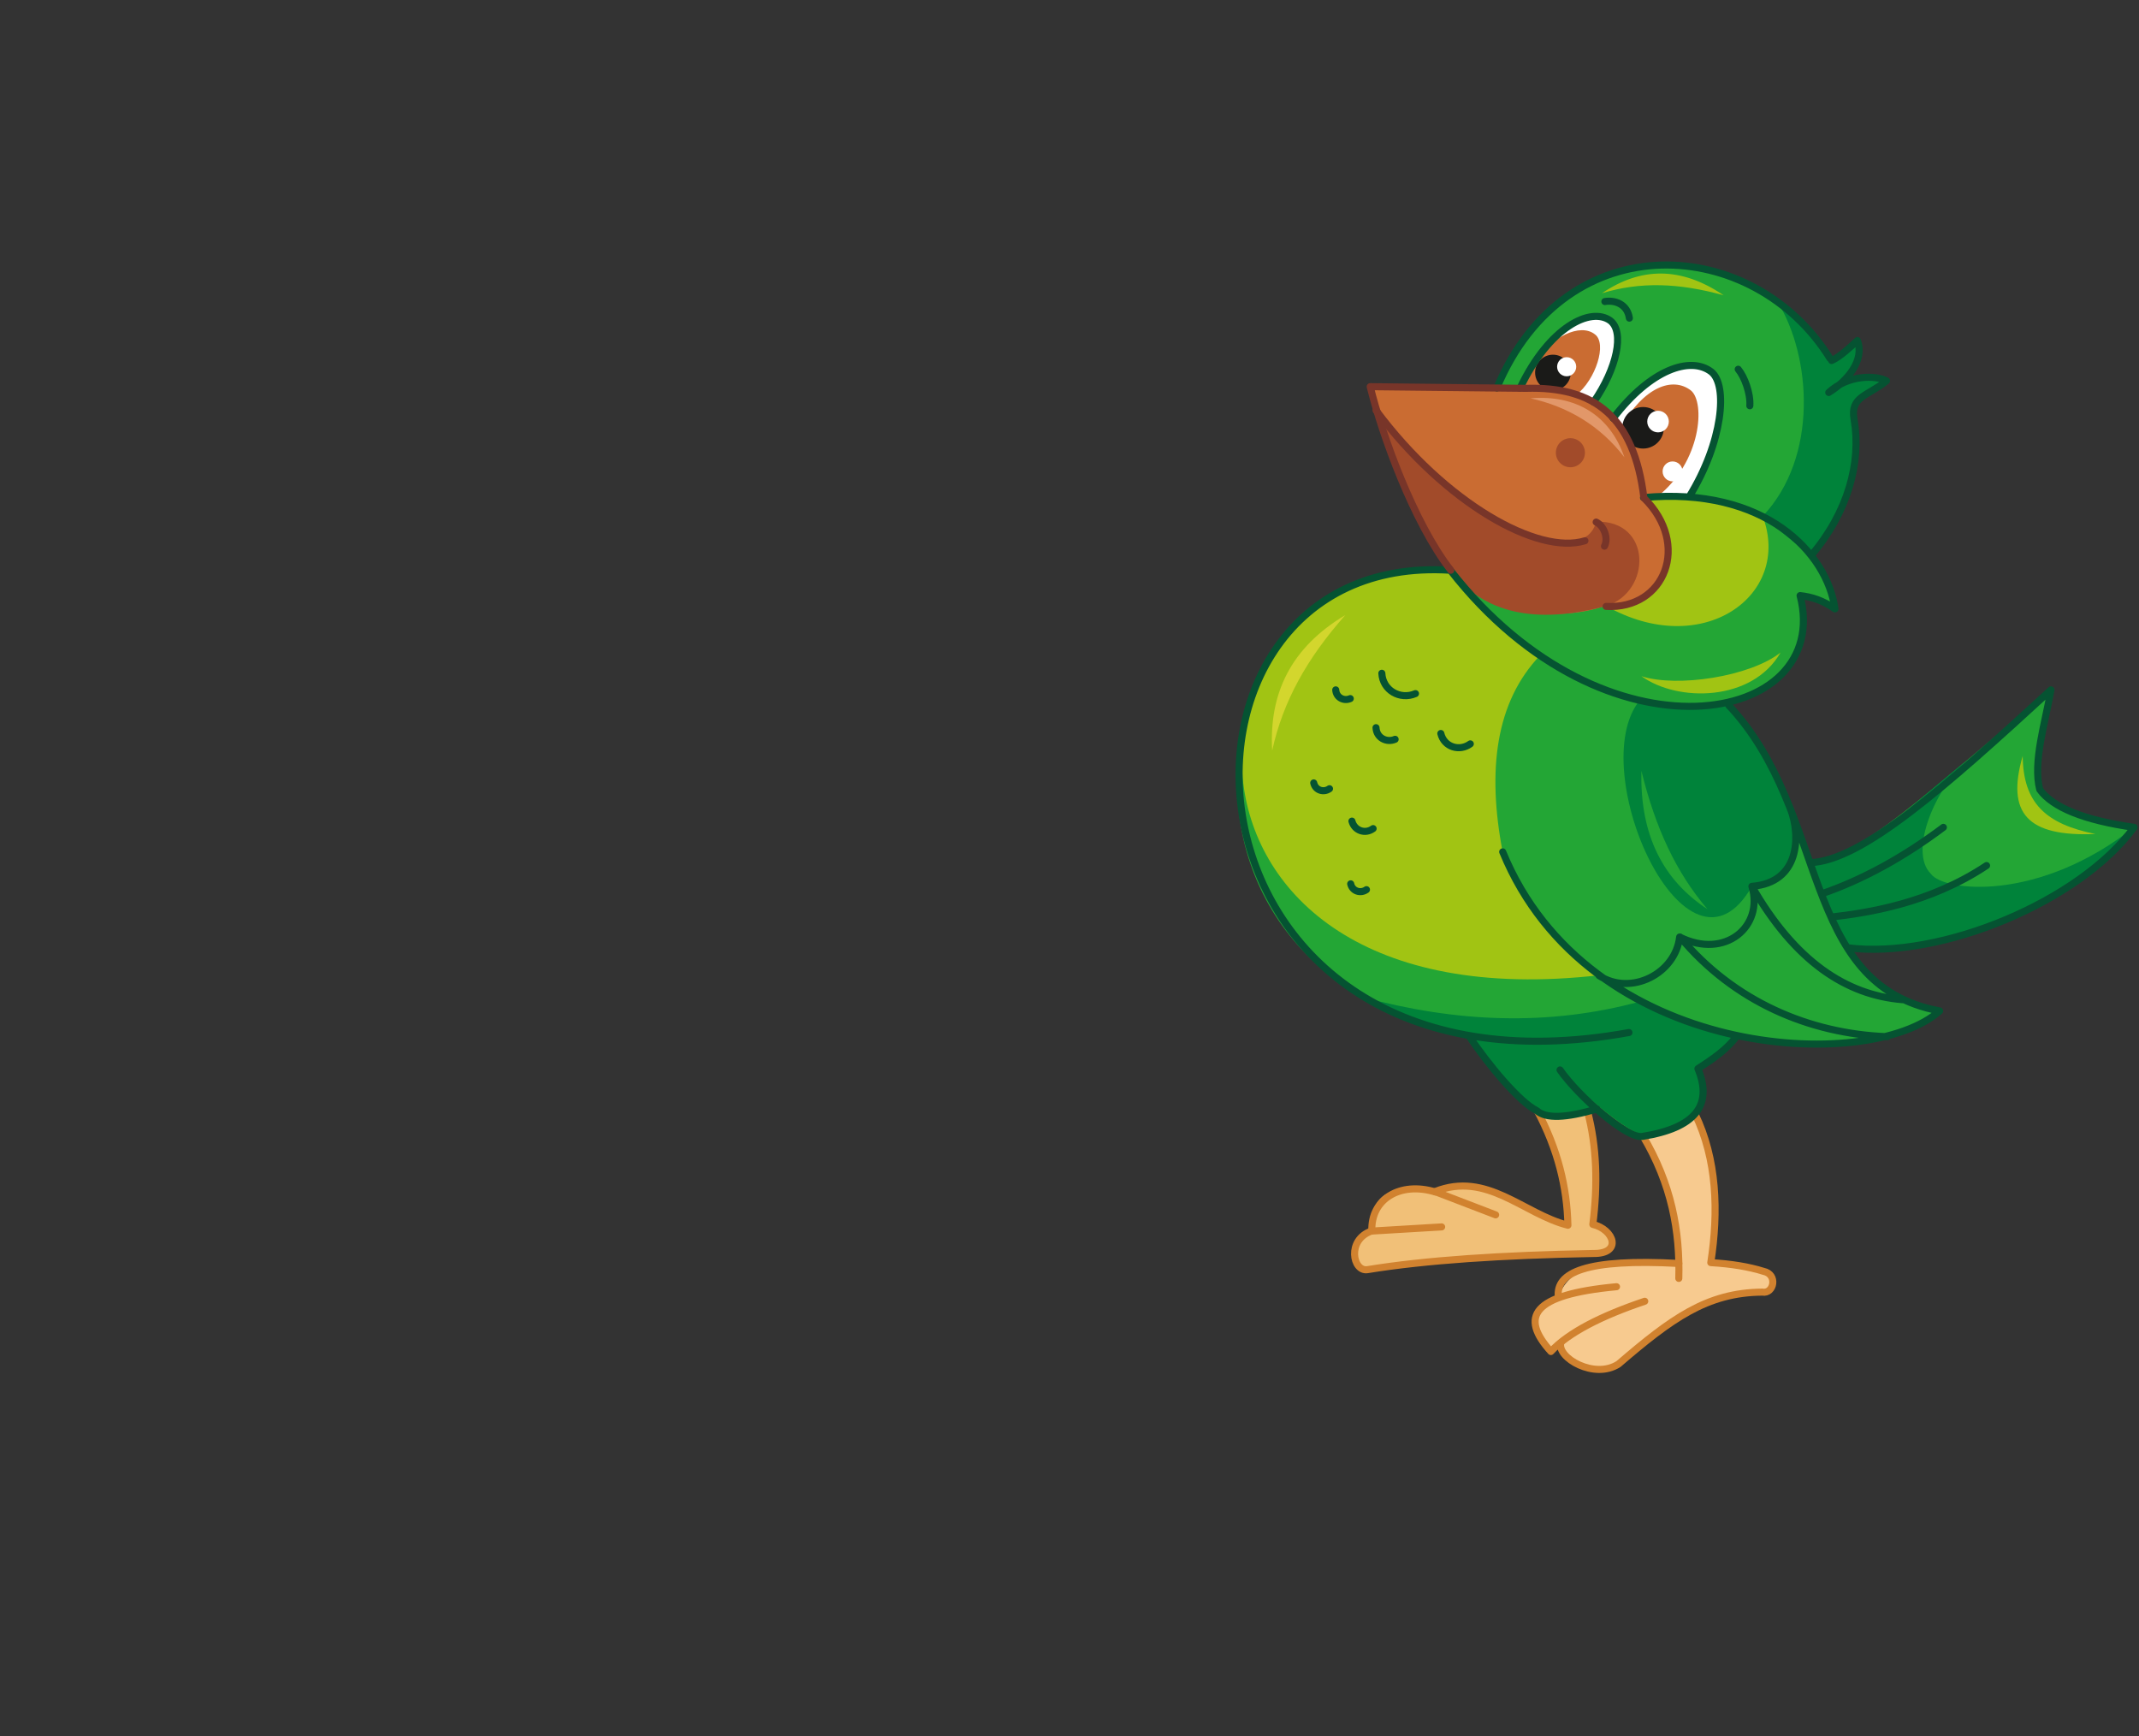 <?xml version="1.0" encoding="utf-8"?>
<!-- Generator: Adobe Illustrator 21.1.0, SVG Export Plug-In . SVG Version: 6.00 Build 0)  -->
<svg version="1.1" id="Layer_1" xmlns="http://www.w3.org/2000/svg" xmlns:xlink="http://www.w3.org/1999/xlink" x="0px" y="0px"
	 viewBox="0 0 515 418" style="enable-background:new 0 0 515 418;" xml:space="preserve">
<rect x="0" y="0" width="515" height="418" fill="#333333" stroke="none"/>
<style type="text/css">
	.st0{fill-rule:evenodd;clip-rule:evenodd;fill:#F1C078;}
	.st1{fill-rule:evenodd;clip-rule:evenodd;fill:#F7CA8F;}
	.st2{fill:none;stroke:#D1822F;stroke-width:1.699;stroke-linecap:round;stroke-linejoin:round;stroke-miterlimit:22.926;}
	.st3{fill-rule:evenodd;clip-rule:evenodd;fill:#A35939;}
	.st4{fill-rule:evenodd;clip-rule:evenodd;fill:#23A635;}
	.st5{fill-rule:evenodd;clip-rule:evenodd;fill:#00833A;}
	.st6{fill-rule:evenodd;clip-rule:evenodd;fill:#A1C413;}
	.st7{fill-rule:evenodd;clip-rule:evenodd;fill:#FFFFFF;}
	.st8{fill-rule:evenodd;clip-rule:evenodd;fill:#CA6C32;}
	.st9{fill-rule:evenodd;clip-rule:evenodd;fill:#A24B2A;}
	.st10{fill:none;stroke:#783529;stroke-width:1.699;stroke-linecap:round;stroke-linejoin:round;stroke-miterlimit:22.926;}
	.st11{fill-rule:evenodd;clip-rule:evenodd;fill:#1A1A18;}
	.st12{fill:none;stroke:#055332;stroke-width:1.699;stroke-linecap:round;stroke-linejoin:round;stroke-miterlimit:22.926;}
	.st13{fill-rule:evenodd;clip-rule:evenodd;fill:#D3D62D;}
	.st14{fill-rule:evenodd;clip-rule:evenodd;fill:#E29769;}
</style>
<path class="st0" d="M382.3,267.5c-7.3,2.1-11.5,2-12.4-0.2c4.7,9.3,7.2,18.5,7.5,27.8c-10.7-2.7-22.2-14.1-32-8.1
	c-11.3-2.5-15.6,1.3-15.3,9.4c-6,2.1-4.5,9.8-1,9.3c14.1-2.3,32.4-3.5,54.4-3.9c7.1,0.1,5-5.8-0.1-7
	C384.8,285.3,384.6,276.2,382.3,267.5z"/>
<path class="st1" d="M408.1,268.1L404,271l-8.5,2.4c5.5,9.6,8.4,19.9,8.7,30.9c-19.3-2.5-26.8,1.4-29,8.1c-8.2,2.1-7.1,7-1.7,13.1
	l2.3-2.2c-1,3.6,8.1,8.9,13.9,5.1c12.6-10.8,21.2-17.2,34.6-17.3c2.8,0.5,3.8-4.3,0.3-5c-3.5-1.1-7.7-1.8-12.7-2.1
	C413.7,291.6,413.4,279.1,408.1,268.1z"/>
<path class="st2" d="M360.1,292.5l-14.6-5.6c12.5-5,21.3,5.4,32,8.1c-0.2-9.1-2.4-18.3-7.5-27.8"/>
<path class="st2" d="M347.1,295.4l-16.8,1c-0.3-7.7,6.8-12,15.3-9.4"/>
<path class="st2" d="M330.2,296.4c-6,2.1-4.5,9.8-1,9.3c14.1-2.3,32.4-3.5,54.4-3.9c7.1,0.1,5-5.8-0.1-7c1.2-9.5,1-18.6-1.3-27.3"/>
<path class="st2" d="M395.5,273.4c7,11.7,9,23.1,8.7,34.4"/>
<path class="st2" d="M404.2,304.2c-22.2-1.2-29.7,2.1-29,8.1"/>
<path class="st2" d="M396,313.3c-10.4,3.5-18.3,7.5-22.6,12.1c-7.5-8.3-4.7-13.7,15.8-15.6"/>
<path class="st2" d="M375.8,323.3c-1,3.6,8.1,8.9,13.9,5.1c12.6-10.8,21.2-17.2,34.6-17.3c2.8,0.5,3.8-4.3,0.3-5
	c-3.5-1.1-7.7-1.8-12.7-2.1c1.9-12.3,1.5-24.9-3.8-35.8"/>
<path class="st3" d="M427.9,225.9l4.3-20.1c4.4,3,9.6,5.5,15.5,7.6C441.7,219.4,435.2,223.5,427.9,225.9z"/>
<path class="st4" d="M432.5,224.1l6-3.3l9.1-7.4l-12.6-5.8c11.5,0.4,30.8-18.5,58.8-41.5c-1.4,8-4.5,17.4-2.8,24
	c3.1,4.3,10.7,7.4,22.7,9.2C497.9,220.7,451.4,236.4,432.5,224.1z"/>
<path class="st5" d="M444.9,228.2l-3.4-6l-2.9-7l-3.5-7.7c11.5,0.4,11-1.9,39.1-25c-8.1,6.8-14.8,22.5-9.3,27.9
	c3.1,4.3,26,6.9,49-11.3C497.9,220.7,463.3,230.4,444.9,228.2z"/>
<path class="st4" d="M361.8,205.3l-9.6-37l18.6-10.5l45.6,12.1c24.4,25.9,16.9,67.3,50.8,73.6C450.1,258.7,382.4,255.5,361.8,205.3z
	"/>
<path class="st5" d="M421.8,213.4c-15.6,27.3-40.6-28.1-27-44.8l10.9,1.4l10.6-0.2c7,9.1,13.3,21.2,14.9,25
	C434.4,207,429.8,211.8,421.8,213.4z"/>
<path class="st6" d="M349.2,137.3l46.6-17.5c29.3-2.7,44.2,13.3,46.1,26.8c-2.8-2-5.6-2.9-8.4-3.2
	C441.5,174.6,386.6,185.2,349.2,137.3z"/>
<path class="st4" d="M349.2,137.3l37.5,8.6c23.1,13.1,44.9-2.5,37.7-21.6c5.9,4.7,15.6,8.8,17.5,22.2c-2.8-2-5.6-2.9-8.4-3.2
	C441.5,174.6,386.6,185.2,349.2,137.3z"/>
<path class="st4" d="M370.8,157.8l-21.6-20.5c-64.7-5.8-78.7,109.7,20.1,113.4c5,6.5,18.5,19.6,26.2,22.8c11-2.2,17.4-6.8,13.3-16.3
	l9.3-7.8c-33.2-7.9-48-24.5-56.2-44.2C358,185.4,360.1,169,370.8,157.8z"/>
<path class="st5" d="M395,241.1c-22.3,6.1-44.6,5-66.8-1c7.3,4.5,17.5,7.9,31.9,9.7l-6.4-0.5c4.8,7.2,12.3,16.1,16.4,18.1
	c2.2,2,7,1.8,14.5-0.4l-2.2-2.8c4.7,4.1,9.6,7.8,13.2,9.3c11-2.2,17.4-6.8,13.3-16.3l9.3-7.8l-11.4-3.2L395,241.1z"/>
<path class="st6" d="M370.8,157.8l-11.7-9.6l-9.9-11c-67.7-5.8-77.2,110.5,35.9,97.6l-13.2-12.2l-10.1-17.4
	C358,185.4,360.1,169,370.8,157.8z"/>
<path class="st4" d="M360.5,93.4l35.3,26.3c17.2-1.5,30.7,3.2,40.5,14.2c12.7-17.9,16.2-35.4,1.1-52.3c-2.1-4.8-15.1-12.6-15.1-12.4
	C394.6,57.6,371.4,66.9,360.5,93.4z"/>
<path class="st5" d="M424.3,124.4l11.8,9.5c13.6-17.2,11.7-26.1,10.2-34.7c0.1-3.7,5.3-4.9,7.9-7.3L449,91l-5.3,1.3
	c3.4-3.4,4.6-6.8,3.5-10.2l-6.2,4.8l-4.6-6.4l-8.4-7.8C436,85.6,438,110,424.3,124.4z"/>
<path class="st7" d="M406.7,119.7l-11,0.1c-0.8-6.9-3-13.3-7.3-19.1c9-11.8,18.6-15,23.6-11.2C416,92.7,414.8,106.6,406.7,119.7z"/>
<path class="st8" d="M399,119.6l-3.3,0.1l-1.4-7.5l-4.2-9.1c5.8-10.2,12.7-12.4,17-9.1C410.6,96.8,409.7,111.2,399,119.6z"/>
<path class="st7" d="M383.6,96.8c-5.4-2.6-11.4-3.4-17.7-3.4c7-14.7,17-19.6,21.7-16.2C391.1,79.9,389.2,88.8,383.6,96.8z"/>
<path class="st8" d="M379.5,95.1L366,93.4l3.1-5.7c4.3-6.7,11.4-10,14.9-7.2C387,82.7,384.2,91.4,379.5,95.1z"/>
<path class="st8" d="M395.7,119.8c-2.1-17.6-11.2-27.6-30.5-26.4L329.7,93c5.4,18.4,10.5,34,19.4,44.2c7.1,10.6,26.1,12.8,37.5,8.6
	C402.6,147.4,406.3,128.5,395.7,119.8z"/>
<path class="st9" d="M329.8,93.1c5.4,18.4,10.5,34,19.4,44.2c7.9,10.3,20.4,13.2,37.5,8.6c11-3.4,11.1-20.7-2.4-20.3
	C380.5,141.1,337.3,116.2,329.8,93.1z"/>
<path class="st10" d="M384.3,125.7c1.9,0.9,3,3.9,2,5.8"/>
<circle class="st11" cx="395.6" cy="103" r="5"/>
<ellipse class="st11" cx="373.9" cy="89.7" rx="4.3" ry="4.3"/>
<circle class="st7" cx="399.2" cy="101.5" r="2.6"/>
<ellipse class="st7" cx="377.2" cy="88.3" rx="2.3" ry="2.3"/>
<circle class="st7" cx="402.7" cy="113.5" r="2.4"/>
<path class="st12" d="M353.6,249.3c4.8,7.2,12.3,16.1,16.4,18.1c2.2,2,7,1.8,14.5-0.4 M418.1,249.5c-2.3,3.2-5.9,5.6-9.3,7.8
	c3.7,8.9-0.8,14.3-13.3,16.3c-3.7,0.8-15.6-9.8-19.9-16 M349.2,137.3c-76.7-4.9-70,131.8,43,111.3 M435.8,207.7
	c12.4-0.4,32.2-17.9,58-41.6c-1.4,8-4.4,17.4-2.7,24c3.1,4.3,10.7,7.4,22.7,9.1c-13,17.8-46.4,31.8-68.9,29 M440.9,220.8
	c8.6-1,23.6-3.2,37.4-12.4 M438.6,215.2c9.9-3.4,19.7-8.8,29.3-16 M404.5,225.6c12.9,15.5,31.1,23.3,49.9,24 M421.8,213.4
	c10.4,18.1,22.7,26.2,36.3,27.3 M385,234.9c7.7,5,18.4-0.5,19.4-9.3c11,5.5,20.3-2.6,17.4-12.2c11.5-0.9,11.8-12,9.3-18.6
	 M416.2,169.8c24.4,25.9,16.9,67.3,50.8,73.6c-16.9,15.2-84.6,11.9-105.2-38.3 M440.6,86.3c-18.3-29.5-63.5-32.8-80.2,7.1 M441,86.8
	c1.9-0.8,4.7-3.4,6.2-4.8c1.8,4.8-2.5,9.8-6.9,12.5c4.6-4.3,11.3-4.2,13.9-2.8c-4.5,3.7-8.8,3.7-7.8,9.3
	c1.8,10.3-1.5,22.4-10.3,32.7 M395.7,119.8c29.3-2.7,44.2,13.3,46.1,26.8c-2.8-2-5.6-2.9-8.4-3.2c8.1,31.3-46.9,41.8-84.2-6.1
	 M386.4,72.6c2.4-0.4,5.4,0.6,5.9,4 M418.5,88.9c1.5,1.8,3,5.8,2.8,8.8 M388.4,100.7c9-11.8,18.6-15,23.6-11.2
	c4.1,3.2,2.8,17-5.3,30.1 M366,93.4c7-14.7,17-19.6,21.7-16.2c3.5,2.7,1.6,11.5-4,19.6"/>
<path class="st12" d="M354,179.1c-2.6,1.9-6.3,0.8-7.1-2.5 M335.9,178c-2.1,0.9-4.5-0.4-4.6-2.8 M325.1,168.2
	c-1.6,0.7-3.4-0.3-3.5-2.1 M320.1,189.9c-1.4,1-3.4,0.4-3.8-1.4 M330.6,199.5c-1.9,1.4-4.5,0.5-5.1-1.8 M329,214.2
	c-1.4,1-3.4,0.4-3.8-1.4 M340.8,167c-3.7,1.6-7.9-0.8-8.1-4.9"/>
<path class="st10" d="M331.3,98.8c16.7,22.4,39,34.9,50.3,31.4"/>
<circle class="st9" cx="378.1" cy="109" r="3.5"/>
<path class="st13" d="M306.3,180.7c2.6-11.8,8.3-22.1,17.6-32.6C310.8,155.9,305.5,167,306.3,180.7z"/>
<path class="st14" d="M368.5,95.9c8.9,2,16.7,6.5,22.6,14.2C387.6,99.9,379.3,95,368.5,95.9z"/>
<path class="st4" d="M411.1,218.9c-7.5-8.8-12.5-19.4-15.9-33.3C394.8,201,400.4,211.9,411.1,218.9z"/>
<path class="st6" d="M395.2,162.8c8.6,2.8,26.2,0.1,33.5-5.7C421.9,169,403.9,169.1,395.2,162.8z"/>
<path class="st6" d="M504.5,200.8c-11.9-2.4-17.4-7.4-17.5-18.8C483,195.8,488.1,201.5,504.5,200.8z M385.7,70.6
	c9.2-2.8,18.5-2.5,29.3,0.5C404.7,64.1,395,64.3,385.7,70.6z"/>
<path class="st10" d="M386.7,146c14.2,0.8,20.4-15,9.1-26.1c-2.4-19.7-12-26.9-28.4-26.4l-37.5-0.4c2.8,11.5,10.5,32.8,19.4,44.2"/>
</svg>
